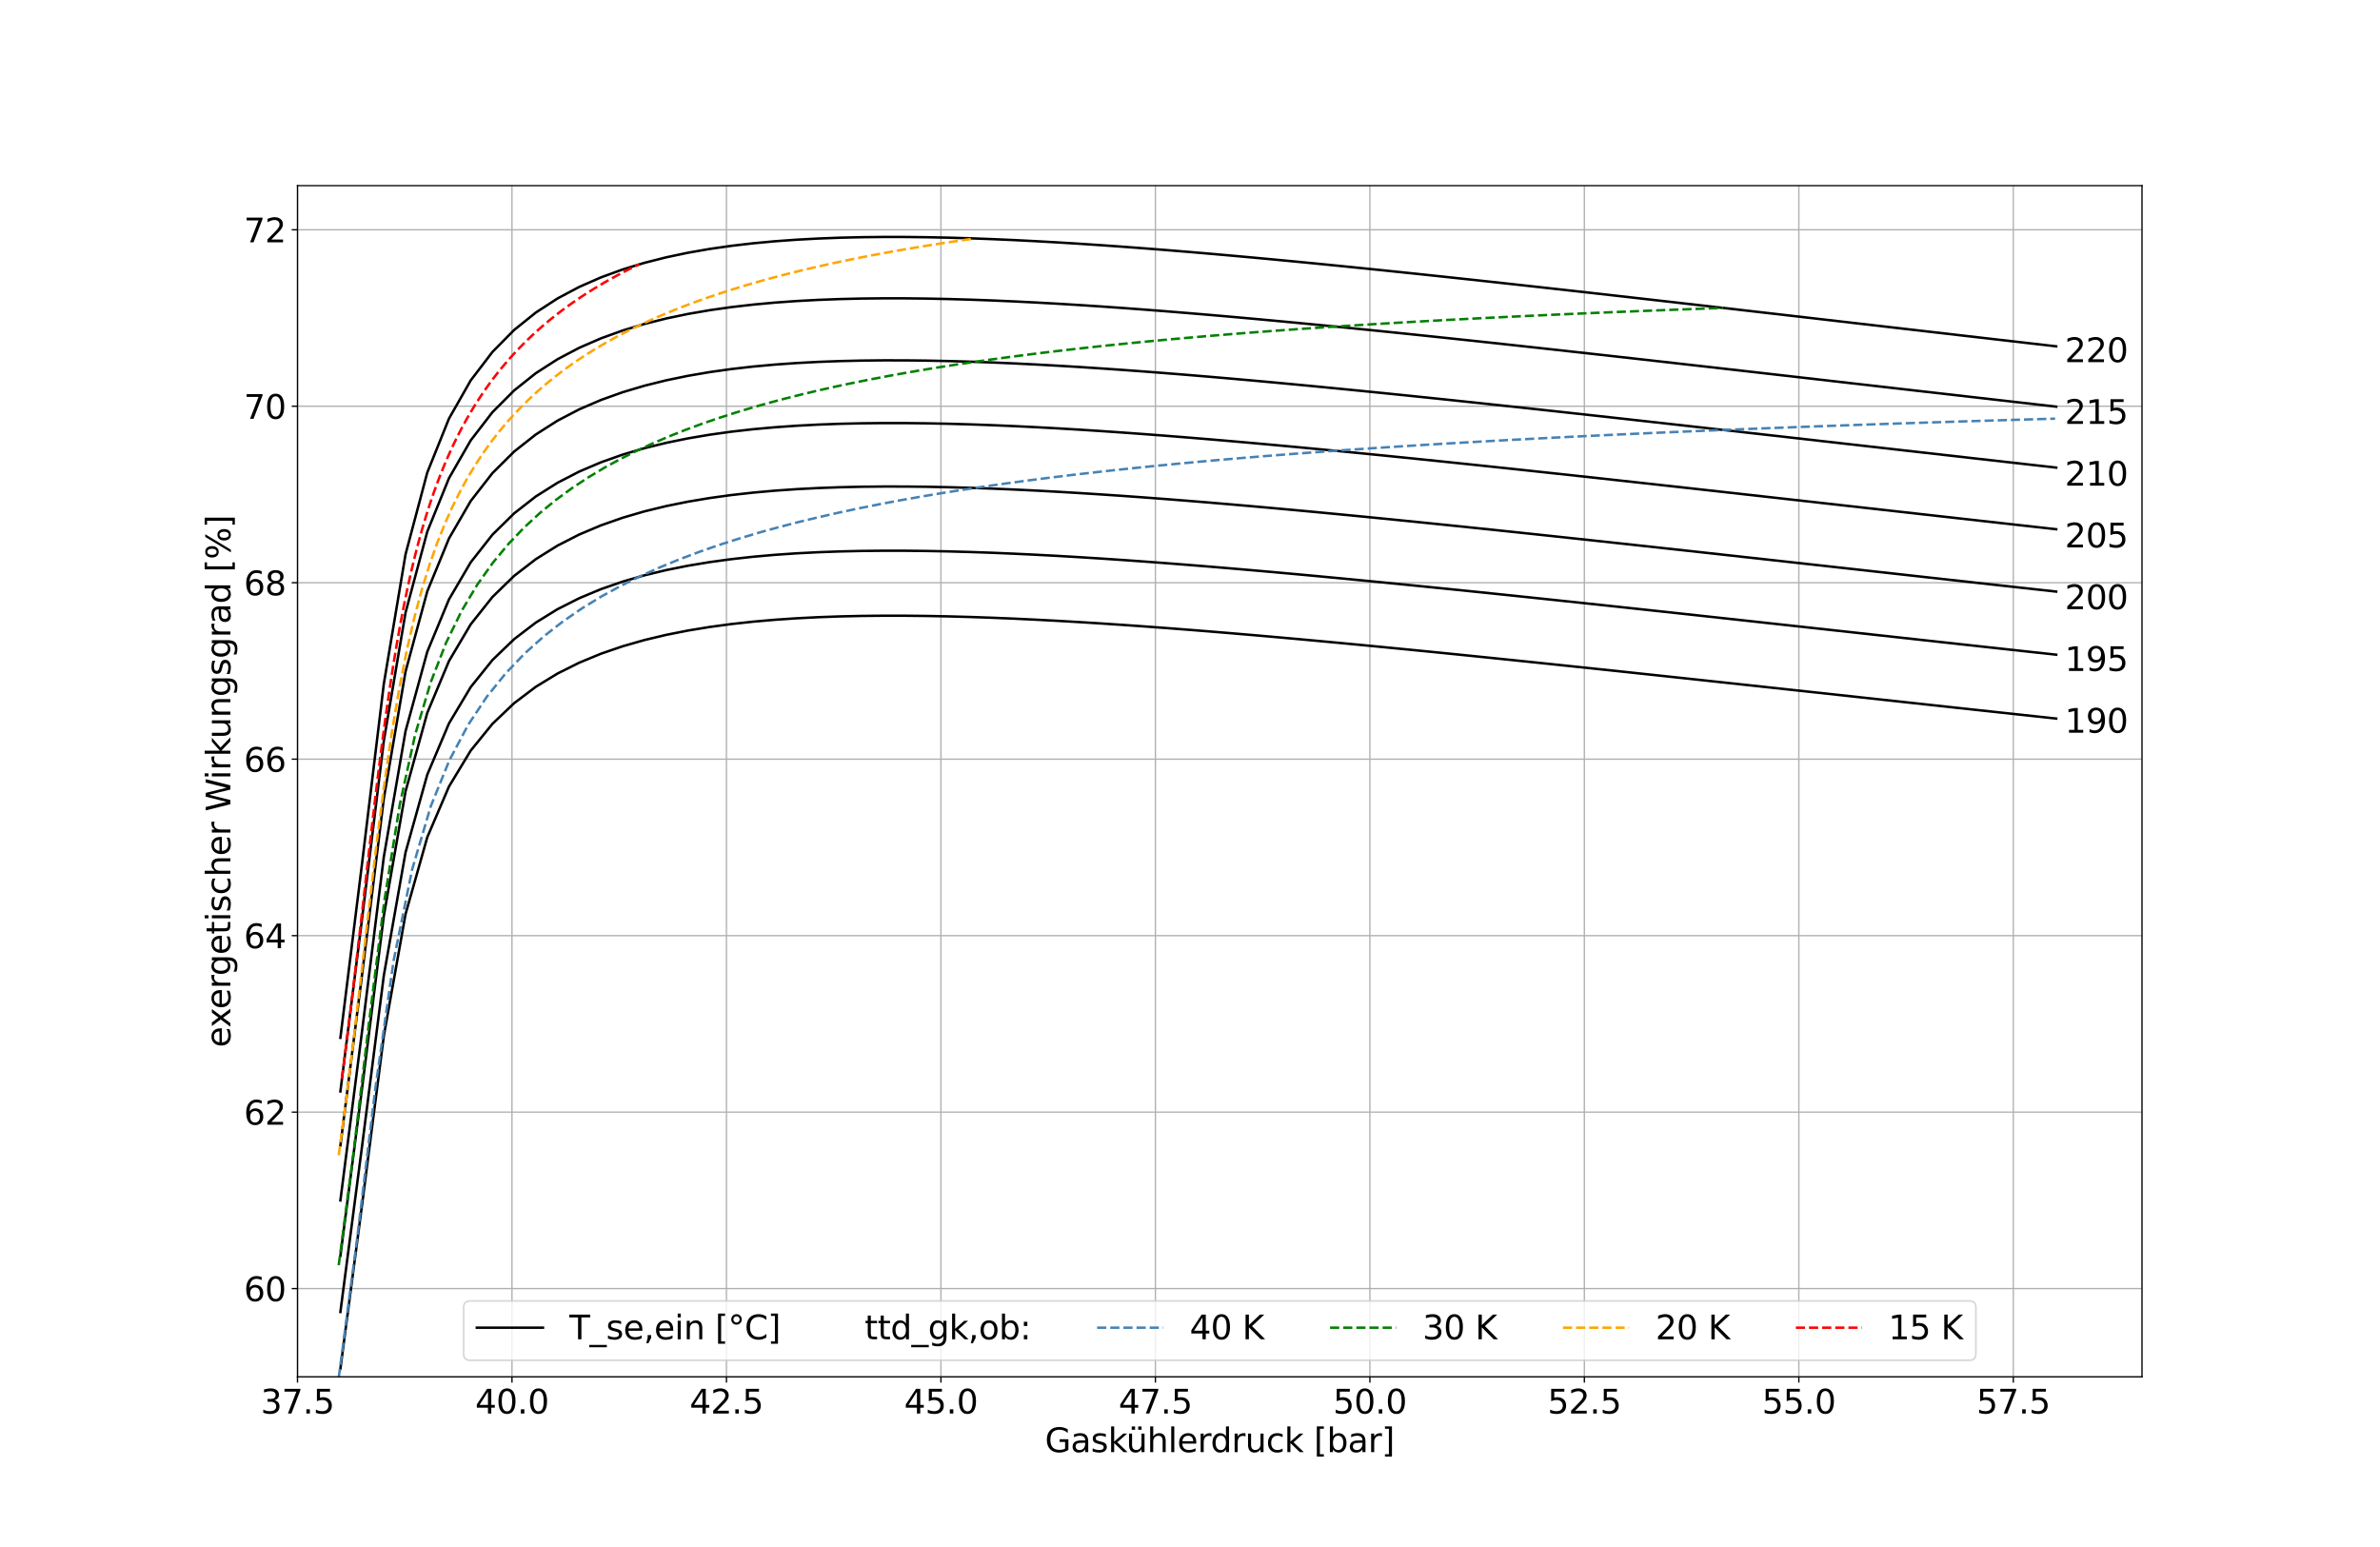 <?xml version="1.0" encoding="utf-8" standalone="no"?>
<!DOCTYPE svg PUBLIC "-//W3C//DTD SVG 1.1//EN"
  "http://www.w3.org/Graphics/SVG/1.1/DTD/svg11.dtd">
<svg xmlns:xlink="http://www.w3.org/1999/xlink" width="1440pt" height="936pt" viewBox="0 0 1440 936" xmlns="http://www.w3.org/2000/svg" version="1.1">
 <defs>
  <style type="text/css">*{stroke-linejoin: round; stroke-linecap: butt}</style>
 </defs>
 <g id="figure_1">
  <g id="patch_1">
   <path d="M 0 936 
L 1440 936 
L 1440 0 
L 0 0 
z
" style="fill: #ffffff"/>
  </g>
  <g id="axes_1">
   <g id="patch_2">
    <path d="M 180 833.04 
L 1296 833.04 
L 1296 112.32 
L 180 112.32 
z
" style="fill: #ffffff"/>
   </g>
   <g id="matplotlib.axis_1">
    <g id="xtick_1">
     <g id="line2d_1">
      <path d="M 180 833.04 
L 180 112.32 
" clip-path="url(#pb42cae7114)" style="fill: none; stroke: #b0b0b0; stroke-width: 0.8; stroke-linecap: square"/>
     </g>
     <g id="line2d_2">
      <defs>
       <path id="m4ea008862a" d="M 0 0 
L 0 3.5 
" style="stroke: #000000; stroke-width: 0.8"/>
      </defs>
      <g>
       <use xlink:href="#m4ea008862a" x="180" y="833.04" style="stroke: #000000; stroke-width: 0.8"/>
      </g>
     </g>
     <g id="text_1">
      <!-- 37.5 -->
      <g transform="translate(157.734 855.237) scale(0.2 -0.2)">
       <defs>
        <path id="DejaVuSans-33" d="M 2597 2516 
Q 3050 2419 3304 2112 
Q 3559 1806 3559 1356 
Q 3559 666 3084 287 
Q 2609 -91 1734 -91 
Q 1441 -91 1130 -33 
Q 819 25 488 141 
L 488 750 
Q 750 597 1062 519 
Q 1375 441 1716 441 
Q 2309 441 2620 675 
Q 2931 909 2931 1356 
Q 2931 1769 2642 2001 
Q 2353 2234 1838 2234 
L 1294 2234 
L 1294 2753 
L 1863 2753 
Q 2328 2753 2575 2939 
Q 2822 3125 2822 3475 
Q 2822 3834 2567 4026 
Q 2313 4219 1838 4219 
Q 1578 4219 1281 4162 
Q 984 4106 628 3988 
L 628 4550 
Q 988 4650 1302 4700 
Q 1616 4750 1894 4750 
Q 2613 4750 3031 4423 
Q 3450 4097 3450 3541 
Q 3450 3153 3228 2886 
Q 3006 2619 2597 2516 
z
" transform="scale(0.016)"/>
        <path id="DejaVuSans-37" d="M 525 4666 
L 3525 4666 
L 3525 4397 
L 1831 0 
L 1172 0 
L 2766 4134 
L 525 4134 
L 525 4666 
z
" transform="scale(0.016)"/>
        <path id="DejaVuSans-2e" d="M 684 794 
L 1344 794 
L 1344 0 
L 684 0 
L 684 794 
z
" transform="scale(0.016)"/>
        <path id="DejaVuSans-35" d="M 691 4666 
L 3169 4666 
L 3169 4134 
L 1269 4134 
L 1269 2991 
Q 1406 3038 1543 3061 
Q 1681 3084 1819 3084 
Q 2600 3084 3056 2656 
Q 3513 2228 3513 1497 
Q 3513 744 3044 326 
Q 2575 -91 1722 -91 
Q 1428 -91 1123 -41 
Q 819 9 494 109 
L 494 744 
Q 775 591 1075 516 
Q 1375 441 1709 441 
Q 2250 441 2565 725 
Q 2881 1009 2881 1497 
Q 2881 1984 2565 2268 
Q 2250 2553 1709 2553 
Q 1456 2553 1204 2497 
Q 953 2441 691 2322 
L 691 4666 
z
" transform="scale(0.016)"/>
       </defs>
       <use xlink:href="#DejaVuSans-33"/>
       <use xlink:href="#DejaVuSans-37" x="63.623"/>
       <use xlink:href="#DejaVuSans-2e" x="127.246"/>
       <use xlink:href="#DejaVuSans-35" x="159.033"/>
      </g>
     </g>
    </g>
    <g id="xtick_2">
     <g id="line2d_3">
      <path d="M 309.767 833.04 
L 309.767 112.32 
" clip-path="url(#pb42cae7114)" style="fill: none; stroke: #b0b0b0; stroke-width: 0.8; stroke-linecap: square"/>
     </g>
     <g id="line2d_4">
      <g>
       <use xlink:href="#m4ea008862a" x="309.767" y="833.04" style="stroke: #000000; stroke-width: 0.8"/>
      </g>
     </g>
     <g id="text_2">
      <!-- 40.0 -->
      <g transform="translate(287.502 855.237) scale(0.2 -0.2)">
       <defs>
        <path id="DejaVuSans-34" d="M 2419 4116 
L 825 1625 
L 2419 1625 
L 2419 4116 
z
M 2253 4666 
L 3047 4666 
L 3047 1625 
L 3713 1625 
L 3713 1100 
L 3047 1100 
L 3047 0 
L 2419 0 
L 2419 1100 
L 313 1100 
L 313 1709 
L 2253 4666 
z
" transform="scale(0.016)"/>
        <path id="DejaVuSans-30" d="M 2034 4250 
Q 1547 4250 1301 3770 
Q 1056 3291 1056 2328 
Q 1056 1369 1301 889 
Q 1547 409 2034 409 
Q 2525 409 2770 889 
Q 3016 1369 3016 2328 
Q 3016 3291 2770 3770 
Q 2525 4250 2034 4250 
z
M 2034 4750 
Q 2819 4750 3233 4129 
Q 3647 3509 3647 2328 
Q 3647 1150 3233 529 
Q 2819 -91 2034 -91 
Q 1250 -91 836 529 
Q 422 1150 422 2328 
Q 422 3509 836 4129 
Q 1250 4750 2034 4750 
z
" transform="scale(0.016)"/>
       </defs>
       <use xlink:href="#DejaVuSans-34"/>
       <use xlink:href="#DejaVuSans-30" x="63.623"/>
       <use xlink:href="#DejaVuSans-2e" x="127.246"/>
       <use xlink:href="#DejaVuSans-30" x="159.033"/>
      </g>
     </g>
    </g>
    <g id="xtick_3">
     <g id="line2d_5">
      <path d="M 439.535 833.04 
L 439.535 112.32 
" clip-path="url(#pb42cae7114)" style="fill: none; stroke: #b0b0b0; stroke-width: 0.8; stroke-linecap: square"/>
     </g>
     <g id="line2d_6">
      <g>
       <use xlink:href="#m4ea008862a" x="439.535" y="833.04" style="stroke: #000000; stroke-width: 0.8"/>
      </g>
     </g>
     <g id="text_3">
      <!-- 42.5 -->
      <g transform="translate(417.269 855.237) scale(0.2 -0.2)">
       <defs>
        <path id="DejaVuSans-32" d="M 1228 531 
L 3431 531 
L 3431 0 
L 469 0 
L 469 531 
Q 828 903 1448 1529 
Q 2069 2156 2228 2338 
Q 2531 2678 2651 2914 
Q 2772 3150 2772 3378 
Q 2772 3750 2511 3984 
Q 2250 4219 1831 4219 
Q 1534 4219 1204 4116 
Q 875 4013 500 3803 
L 500 4441 
Q 881 4594 1212 4672 
Q 1544 4750 1819 4750 
Q 2544 4750 2975 4387 
Q 3406 4025 3406 3419 
Q 3406 3131 3298 2873 
Q 3191 2616 2906 2266 
Q 2828 2175 2409 1742 
Q 1991 1309 1228 531 
z
" transform="scale(0.016)"/>
       </defs>
       <use xlink:href="#DejaVuSans-34"/>
       <use xlink:href="#DejaVuSans-32" x="63.623"/>
       <use xlink:href="#DejaVuSans-2e" x="127.246"/>
       <use xlink:href="#DejaVuSans-35" x="159.033"/>
      </g>
     </g>
    </g>
    <g id="xtick_4">
     <g id="line2d_7">
      <path d="M 569.302 833.04 
L 569.302 112.32 
" clip-path="url(#pb42cae7114)" style="fill: none; stroke: #b0b0b0; stroke-width: 0.8; stroke-linecap: square"/>
     </g>
     <g id="line2d_8">
      <g>
       <use xlink:href="#m4ea008862a" x="569.302" y="833.04" style="stroke: #000000; stroke-width: 0.8"/>
      </g>
     </g>
     <g id="text_4">
      <!-- 45.0 -->
      <g transform="translate(547.037 855.237) scale(0.2 -0.2)">
       <use xlink:href="#DejaVuSans-34"/>
       <use xlink:href="#DejaVuSans-35" x="63.623"/>
       <use xlink:href="#DejaVuSans-2e" x="127.246"/>
       <use xlink:href="#DejaVuSans-30" x="159.033"/>
      </g>
     </g>
    </g>
    <g id="xtick_5">
     <g id="line2d_9">
      <path d="M 699.07 833.04 
L 699.07 112.32 
" clip-path="url(#pb42cae7114)" style="fill: none; stroke: #b0b0b0; stroke-width: 0.8; stroke-linecap: square"/>
     </g>
     <g id="line2d_10">
      <g>
       <use xlink:href="#m4ea008862a" x="699.07" y="833.04" style="stroke: #000000; stroke-width: 0.8"/>
      </g>
     </g>
     <g id="text_5">
      <!-- 47.5 -->
      <g transform="translate(676.804 855.237) scale(0.2 -0.2)">
       <use xlink:href="#DejaVuSans-34"/>
       <use xlink:href="#DejaVuSans-37" x="63.623"/>
       <use xlink:href="#DejaVuSans-2e" x="127.246"/>
       <use xlink:href="#DejaVuSans-35" x="159.033"/>
      </g>
     </g>
    </g>
    <g id="xtick_6">
     <g id="line2d_11">
      <path d="M 828.837 833.04 
L 828.837 112.32 
" clip-path="url(#pb42cae7114)" style="fill: none; stroke: #b0b0b0; stroke-width: 0.8; stroke-linecap: square"/>
     </g>
     <g id="line2d_12">
      <g>
       <use xlink:href="#m4ea008862a" x="828.837" y="833.04" style="stroke: #000000; stroke-width: 0.8"/>
      </g>
     </g>
     <g id="text_6">
      <!-- 50.0 -->
      <g transform="translate(806.572 855.237) scale(0.2 -0.2)">
       <use xlink:href="#DejaVuSans-35"/>
       <use xlink:href="#DejaVuSans-30" x="63.623"/>
       <use xlink:href="#DejaVuSans-2e" x="127.246"/>
       <use xlink:href="#DejaVuSans-30" x="159.033"/>
      </g>
     </g>
    </g>
    <g id="xtick_7">
     <g id="line2d_13">
      <path d="M 958.605 833.04 
L 958.605 112.32 
" clip-path="url(#pb42cae7114)" style="fill: none; stroke: #b0b0b0; stroke-width: 0.8; stroke-linecap: square"/>
     </g>
     <g id="line2d_14">
      <g>
       <use xlink:href="#m4ea008862a" x="958.605" y="833.04" style="stroke: #000000; stroke-width: 0.8"/>
      </g>
     </g>
     <g id="text_7">
      <!-- 52.5 -->
      <g transform="translate(936.339 855.237) scale(0.2 -0.2)">
       <use xlink:href="#DejaVuSans-35"/>
       <use xlink:href="#DejaVuSans-32" x="63.623"/>
       <use xlink:href="#DejaVuSans-2e" x="127.246"/>
       <use xlink:href="#DejaVuSans-35" x="159.033"/>
      </g>
     </g>
    </g>
    <g id="xtick_8">
     <g id="line2d_15">
      <path d="M 1088.372 833.04 
L 1088.372 112.32 
" clip-path="url(#pb42cae7114)" style="fill: none; stroke: #b0b0b0; stroke-width: 0.8; stroke-linecap: square"/>
     </g>
     <g id="line2d_16">
      <g>
       <use xlink:href="#m4ea008862a" x="1088.372" y="833.04" style="stroke: #000000; stroke-width: 0.8"/>
      </g>
     </g>
     <g id="text_8">
      <!-- 55.0 -->
      <g transform="translate(1066.106 855.237) scale(0.2 -0.2)">
       <use xlink:href="#DejaVuSans-35"/>
       <use xlink:href="#DejaVuSans-35" x="63.623"/>
       <use xlink:href="#DejaVuSans-2e" x="127.246"/>
       <use xlink:href="#DejaVuSans-30" x="159.033"/>
      </g>
     </g>
    </g>
    <g id="xtick_9">
     <g id="line2d_17">
      <path d="M 1218.14 833.04 
L 1218.14 112.32 
" clip-path="url(#pb42cae7114)" style="fill: none; stroke: #b0b0b0; stroke-width: 0.8; stroke-linecap: square"/>
     </g>
     <g id="line2d_18">
      <g>
       <use xlink:href="#m4ea008862a" x="1218.14" y="833.04" style="stroke: #000000; stroke-width: 0.8"/>
      </g>
     </g>
     <g id="text_9">
      <!-- 57.5 -->
      <g transform="translate(1195.874 855.237) scale(0.2 -0.2)">
       <use xlink:href="#DejaVuSans-35"/>
       <use xlink:href="#DejaVuSans-37" x="63.623"/>
       <use xlink:href="#DejaVuSans-2e" x="127.246"/>
       <use xlink:href="#DejaVuSans-35" x="159.033"/>
      </g>
     </g>
    </g>
    <g id="text_10">
     <!-- Gaskühlerdruck [bar] -->
     <g transform="translate(632.239 878.593) scale(0.2 -0.2)">
      <defs>
       <path id="DejaVuSans-47" d="M 3809 666 
L 3809 1919 
L 2778 1919 
L 2778 2438 
L 4434 2438 
L 4434 434 
Q 4069 175 3628 42 
Q 3188 -91 2688 -91 
Q 1594 -91 976 548 
Q 359 1188 359 2328 
Q 359 3472 976 4111 
Q 1594 4750 2688 4750 
Q 3144 4750 3555 4637 
Q 3966 4525 4313 4306 
L 4313 3634 
Q 3963 3931 3569 4081 
Q 3175 4231 2741 4231 
Q 1884 4231 1454 3753 
Q 1025 3275 1025 2328 
Q 1025 1384 1454 906 
Q 1884 428 2741 428 
Q 3075 428 3337 486 
Q 3600 544 3809 666 
z
" transform="scale(0.016)"/>
       <path id="DejaVuSans-61" d="M 2194 1759 
Q 1497 1759 1228 1600 
Q 959 1441 959 1056 
Q 959 750 1161 570 
Q 1363 391 1709 391 
Q 2188 391 2477 730 
Q 2766 1069 2766 1631 
L 2766 1759 
L 2194 1759 
z
M 3341 1997 
L 3341 0 
L 2766 0 
L 2766 531 
Q 2569 213 2275 61 
Q 1981 -91 1556 -91 
Q 1019 -91 701 211 
Q 384 513 384 1019 
Q 384 1609 779 1909 
Q 1175 2209 1959 2209 
L 2766 2209 
L 2766 2266 
Q 2766 2663 2505 2880 
Q 2244 3097 1772 3097 
Q 1472 3097 1187 3025 
Q 903 2953 641 2809 
L 641 3341 
Q 956 3463 1253 3523 
Q 1550 3584 1831 3584 
Q 2591 3584 2966 3190 
Q 3341 2797 3341 1997 
z
" transform="scale(0.016)"/>
       <path id="DejaVuSans-73" d="M 2834 3397 
L 2834 2853 
Q 2591 2978 2328 3040 
Q 2066 3103 1784 3103 
Q 1356 3103 1142 2972 
Q 928 2841 928 2578 
Q 928 2378 1081 2264 
Q 1234 2150 1697 2047 
L 1894 2003 
Q 2506 1872 2764 1633 
Q 3022 1394 3022 966 
Q 3022 478 2636 193 
Q 2250 -91 1575 -91 
Q 1294 -91 989 -36 
Q 684 19 347 128 
L 347 722 
Q 666 556 975 473 
Q 1284 391 1588 391 
Q 1994 391 2212 530 
Q 2431 669 2431 922 
Q 2431 1156 2273 1281 
Q 2116 1406 1581 1522 
L 1381 1569 
Q 847 1681 609 1914 
Q 372 2147 372 2553 
Q 372 3047 722 3315 
Q 1072 3584 1716 3584 
Q 2034 3584 2315 3537 
Q 2597 3491 2834 3397 
z
" transform="scale(0.016)"/>
       <path id="DejaVuSans-6b" d="M 581 4863 
L 1159 4863 
L 1159 1991 
L 2875 3500 
L 3609 3500 
L 1753 1863 
L 3688 0 
L 2938 0 
L 1159 1709 
L 1159 0 
L 581 0 
L 581 4863 
z
" transform="scale(0.016)"/>
       <path id="DejaVuSans-fc" d="M 544 1381 
L 544 3500 
L 1119 3500 
L 1119 1403 
Q 1119 906 1312 657 
Q 1506 409 1894 409 
Q 2359 409 2629 706 
Q 2900 1003 2900 1516 
L 2900 3500 
L 3475 3500 
L 3475 0 
L 2900 0 
L 2900 538 
Q 2691 219 2414 64 
Q 2138 -91 1772 -91 
Q 1169 -91 856 284 
Q 544 659 544 1381 
z
M 1991 3584 
L 1991 3584 
z
M 2278 4850 
L 2912 4850 
L 2912 4219 
L 2278 4219 
L 2278 4850 
z
M 1056 4850 
L 1690 4850 
L 1690 4219 
L 1056 4219 
L 1056 4850 
z
" transform="scale(0.016)"/>
       <path id="DejaVuSans-68" d="M 3513 2113 
L 3513 0 
L 2938 0 
L 2938 2094 
Q 2938 2591 2744 2837 
Q 2550 3084 2163 3084 
Q 1697 3084 1428 2787 
Q 1159 2491 1159 1978 
L 1159 0 
L 581 0 
L 581 4863 
L 1159 4863 
L 1159 2956 
Q 1366 3272 1645 3428 
Q 1925 3584 2291 3584 
Q 2894 3584 3203 3211 
Q 3513 2838 3513 2113 
z
" transform="scale(0.016)"/>
       <path id="DejaVuSans-6c" d="M 603 4863 
L 1178 4863 
L 1178 0 
L 603 0 
L 603 4863 
z
" transform="scale(0.016)"/>
       <path id="DejaVuSans-65" d="M 3597 1894 
L 3597 1613 
L 953 1613 
Q 991 1019 1311 708 
Q 1631 397 2203 397 
Q 2534 397 2845 478 
Q 3156 559 3463 722 
L 3463 178 
Q 3153 47 2828 -22 
Q 2503 -91 2169 -91 
Q 1331 -91 842 396 
Q 353 884 353 1716 
Q 353 2575 817 3079 
Q 1281 3584 2069 3584 
Q 2775 3584 3186 3129 
Q 3597 2675 3597 1894 
z
M 3022 2063 
Q 3016 2534 2758 2815 
Q 2500 3097 2075 3097 
Q 1594 3097 1305 2825 
Q 1016 2553 972 2059 
L 3022 2063 
z
" transform="scale(0.016)"/>
       <path id="DejaVuSans-72" d="M 2631 2963 
Q 2534 3019 2420 3045 
Q 2306 3072 2169 3072 
Q 1681 3072 1420 2755 
Q 1159 2438 1159 1844 
L 1159 0 
L 581 0 
L 581 3500 
L 1159 3500 
L 1159 2956 
Q 1341 3275 1631 3429 
Q 1922 3584 2338 3584 
Q 2397 3584 2469 3576 
Q 2541 3569 2628 3553 
L 2631 2963 
z
" transform="scale(0.016)"/>
       <path id="DejaVuSans-64" d="M 2906 2969 
L 2906 4863 
L 3481 4863 
L 3481 0 
L 2906 0 
L 2906 525 
Q 2725 213 2448 61 
Q 2172 -91 1784 -91 
Q 1150 -91 751 415 
Q 353 922 353 1747 
Q 353 2572 751 3078 
Q 1150 3584 1784 3584 
Q 2172 3584 2448 3432 
Q 2725 3281 2906 2969 
z
M 947 1747 
Q 947 1113 1208 752 
Q 1469 391 1925 391 
Q 2381 391 2643 752 
Q 2906 1113 2906 1747 
Q 2906 2381 2643 2742 
Q 2381 3103 1925 3103 
Q 1469 3103 1208 2742 
Q 947 2381 947 1747 
z
" transform="scale(0.016)"/>
       <path id="DejaVuSans-75" d="M 544 1381 
L 544 3500 
L 1119 3500 
L 1119 1403 
Q 1119 906 1312 657 
Q 1506 409 1894 409 
Q 2359 409 2629 706 
Q 2900 1003 2900 1516 
L 2900 3500 
L 3475 3500 
L 3475 0 
L 2900 0 
L 2900 538 
Q 2691 219 2414 64 
Q 2138 -91 1772 -91 
Q 1169 -91 856 284 
Q 544 659 544 1381 
z
M 1991 3584 
L 1991 3584 
z
" transform="scale(0.016)"/>
       <path id="DejaVuSans-63" d="M 3122 3366 
L 3122 2828 
Q 2878 2963 2633 3030 
Q 2388 3097 2138 3097 
Q 1578 3097 1268 2742 
Q 959 2388 959 1747 
Q 959 1106 1268 751 
Q 1578 397 2138 397 
Q 2388 397 2633 464 
Q 2878 531 3122 666 
L 3122 134 
Q 2881 22 2623 -34 
Q 2366 -91 2075 -91 
Q 1284 -91 818 406 
Q 353 903 353 1747 
Q 353 2603 823 3093 
Q 1294 3584 2113 3584 
Q 2378 3584 2631 3529 
Q 2884 3475 3122 3366 
z
" transform="scale(0.016)"/>
       <path id="DejaVuSans-20" transform="scale(0.016)"/>
       <path id="DejaVuSans-5b" d="M 550 4863 
L 1875 4863 
L 1875 4416 
L 1125 4416 
L 1125 -397 
L 1875 -397 
L 1875 -844 
L 550 -844 
L 550 4863 
z
" transform="scale(0.016)"/>
       <path id="DejaVuSans-62" d="M 3116 1747 
Q 3116 2381 2855 2742 
Q 2594 3103 2138 3103 
Q 1681 3103 1420 2742 
Q 1159 2381 1159 1747 
Q 1159 1113 1420 752 
Q 1681 391 2138 391 
Q 2594 391 2855 752 
Q 3116 1113 3116 1747 
z
M 1159 2969 
Q 1341 3281 1617 3432 
Q 1894 3584 2278 3584 
Q 2916 3584 3314 3078 
Q 3713 2572 3713 1747 
Q 3713 922 3314 415 
Q 2916 -91 2278 -91 
Q 1894 -91 1617 61 
Q 1341 213 1159 525 
L 1159 0 
L 581 0 
L 581 4863 
L 1159 4863 
L 1159 2969 
z
" transform="scale(0.016)"/>
       <path id="DejaVuSans-5d" d="M 1947 4863 
L 1947 -844 
L 622 -844 
L 622 -397 
L 1369 -397 
L 1369 4416 
L 622 4416 
L 622 4863 
L 1947 4863 
z
" transform="scale(0.016)"/>
      </defs>
      <use xlink:href="#DejaVuSans-47"/>
      <use xlink:href="#DejaVuSans-61" x="77.49"/>
      <use xlink:href="#DejaVuSans-73" x="138.77"/>
      <use xlink:href="#DejaVuSans-6b" x="190.869"/>
      <use xlink:href="#DejaVuSans-fc" x="245.654"/>
      <use xlink:href="#DejaVuSans-68" x="309.033"/>
      <use xlink:href="#DejaVuSans-6c" x="372.412"/>
      <use xlink:href="#DejaVuSans-65" x="400.195"/>
      <use xlink:href="#DejaVuSans-72" x="461.719"/>
      <use xlink:href="#DejaVuSans-64" x="501.082"/>
      <use xlink:href="#DejaVuSans-72" x="564.559"/>
      <use xlink:href="#DejaVuSans-75" x="605.672"/>
      <use xlink:href="#DejaVuSans-63" x="669.051"/>
      <use xlink:href="#DejaVuSans-6b" x="724.031"/>
      <use xlink:href="#DejaVuSans-20" x="781.941"/>
      <use xlink:href="#DejaVuSans-5b" x="813.729"/>
      <use xlink:href="#DejaVuSans-62" x="852.742"/>
      <use xlink:href="#DejaVuSans-61" x="916.219"/>
      <use xlink:href="#DejaVuSans-72" x="977.498"/>
      <use xlink:href="#DejaVuSans-5d" x="1018.611"/>
     </g>
    </g>
   </g>
   <g id="matplotlib.axis_2">
    <g id="ytick_1">
     <g id="line2d_19">
      <path d="M 180 779.653 
L 1296 779.653 
" clip-path="url(#pb42cae7114)" style="fill: none; stroke: #b0b0b0; stroke-width: 0.8; stroke-linecap: square"/>
     </g>
     <g id="line2d_20">
      <defs>
       <path id="m3674756e37" d="M 0 0 
L -3.5 0 
" style="stroke: #000000; stroke-width: 0.8"/>
      </defs>
      <g>
       <use xlink:href="#m3674756e37" x="180" y="779.653" style="stroke: #000000; stroke-width: 0.8"/>
      </g>
     </g>
     <g id="text_11">
      <!-- 60 -->
      <g transform="translate(147.55 787.252) scale(0.2 -0.2)">
       <defs>
        <path id="DejaVuSans-36" d="M 2113 2584 
Q 1688 2584 1439 2293 
Q 1191 2003 1191 1497 
Q 1191 994 1439 701 
Q 1688 409 2113 409 
Q 2538 409 2786 701 
Q 3034 994 3034 1497 
Q 3034 2003 2786 2293 
Q 2538 2584 2113 2584 
z
M 3366 4563 
L 3366 3988 
Q 3128 4100 2886 4159 
Q 2644 4219 2406 4219 
Q 1781 4219 1451 3797 
Q 1122 3375 1075 2522 
Q 1259 2794 1537 2939 
Q 1816 3084 2150 3084 
Q 2853 3084 3261 2657 
Q 3669 2231 3669 1497 
Q 3669 778 3244 343 
Q 2819 -91 2113 -91 
Q 1303 -91 875 529 
Q 447 1150 447 2328 
Q 447 3434 972 4092 
Q 1497 4750 2381 4750 
Q 2619 4750 2861 4703 
Q 3103 4656 3366 4563 
z
" transform="scale(0.016)"/>
       </defs>
       <use xlink:href="#DejaVuSans-36"/>
       <use xlink:href="#DejaVuSans-30" x="63.623"/>
      </g>
     </g>
    </g>
    <g id="ytick_2">
     <g id="line2d_21">
      <path d="M 180 672.88 
L 1296 672.88 
" clip-path="url(#pb42cae7114)" style="fill: none; stroke: #b0b0b0; stroke-width: 0.8; stroke-linecap: square"/>
     </g>
     <g id="line2d_22">
      <g>
       <use xlink:href="#m3674756e37" x="180" y="672.88" style="stroke: #000000; stroke-width: 0.8"/>
      </g>
     </g>
     <g id="text_12">
      <!-- 62 -->
      <g transform="translate(147.55 680.478) scale(0.2 -0.2)">
       <use xlink:href="#DejaVuSans-36"/>
       <use xlink:href="#DejaVuSans-32" x="63.623"/>
      </g>
     </g>
    </g>
    <g id="ytick_3">
     <g id="line2d_23">
      <path d="M 180 566.107 
L 1296 566.107 
" clip-path="url(#pb42cae7114)" style="fill: none; stroke: #b0b0b0; stroke-width: 0.8; stroke-linecap: square"/>
     </g>
     <g id="line2d_24">
      <g>
       <use xlink:href="#m3674756e37" x="180" y="566.107" style="stroke: #000000; stroke-width: 0.8"/>
      </g>
     </g>
     <g id="text_13">
      <!-- 64 -->
      <g transform="translate(147.55 573.705) scale(0.2 -0.2)">
       <use xlink:href="#DejaVuSans-36"/>
       <use xlink:href="#DejaVuSans-34" x="63.623"/>
      </g>
     </g>
    </g>
    <g id="ytick_4">
     <g id="line2d_25">
      <path d="M 180 459.333 
L 1296 459.333 
" clip-path="url(#pb42cae7114)" style="fill: none; stroke: #b0b0b0; stroke-width: 0.8; stroke-linecap: square"/>
     </g>
     <g id="line2d_26">
      <g>
       <use xlink:href="#m3674756e37" x="180" y="459.333" style="stroke: #000000; stroke-width: 0.8"/>
      </g>
     </g>
     <g id="text_14">
      <!-- 66 -->
      <g transform="translate(147.55 466.932) scale(0.2 -0.2)">
       <use xlink:href="#DejaVuSans-36"/>
       <use xlink:href="#DejaVuSans-36" x="63.623"/>
      </g>
     </g>
    </g>
    <g id="ytick_5">
     <g id="line2d_27">
      <path d="M 180 352.56 
L 1296 352.56 
" clip-path="url(#pb42cae7114)" style="fill: none; stroke: #b0b0b0; stroke-width: 0.8; stroke-linecap: square"/>
     </g>
     <g id="line2d_28">
      <g>
       <use xlink:href="#m3674756e37" x="180" y="352.56" style="stroke: #000000; stroke-width: 0.8"/>
      </g>
     </g>
     <g id="text_15">
      <!-- 68 -->
      <g transform="translate(147.55 360.158) scale(0.2 -0.2)">
       <defs>
        <path id="DejaVuSans-38" d="M 2034 2216 
Q 1584 2216 1326 1975 
Q 1069 1734 1069 1313 
Q 1069 891 1326 650 
Q 1584 409 2034 409 
Q 2484 409 2743 651 
Q 3003 894 3003 1313 
Q 3003 1734 2745 1975 
Q 2488 2216 2034 2216 
z
M 1403 2484 
Q 997 2584 770 2862 
Q 544 3141 544 3541 
Q 544 4100 942 4425 
Q 1341 4750 2034 4750 
Q 2731 4750 3128 4425 
Q 3525 4100 3525 3541 
Q 3525 3141 3298 2862 
Q 3072 2584 2669 2484 
Q 3125 2378 3379 2068 
Q 3634 1759 3634 1313 
Q 3634 634 3220 271 
Q 2806 -91 2034 -91 
Q 1263 -91 848 271 
Q 434 634 434 1313 
Q 434 1759 690 2068 
Q 947 2378 1403 2484 
z
M 1172 3481 
Q 1172 3119 1398 2916 
Q 1625 2713 2034 2713 
Q 2441 2713 2670 2916 
Q 2900 3119 2900 3481 
Q 2900 3844 2670 4047 
Q 2441 4250 2034 4250 
Q 1625 4250 1398 4047 
Q 1172 3844 1172 3481 
z
" transform="scale(0.016)"/>
       </defs>
       <use xlink:href="#DejaVuSans-36"/>
       <use xlink:href="#DejaVuSans-38" x="63.623"/>
      </g>
     </g>
    </g>
    <g id="ytick_6">
     <g id="line2d_29">
      <path d="M 180 245.787 
L 1296 245.787 
" clip-path="url(#pb42cae7114)" style="fill: none; stroke: #b0b0b0; stroke-width: 0.8; stroke-linecap: square"/>
     </g>
     <g id="line2d_30">
      <g>
       <use xlink:href="#m3674756e37" x="180" y="245.787" style="stroke: #000000; stroke-width: 0.8"/>
      </g>
     </g>
     <g id="text_16">
      <!-- 70 -->
      <g transform="translate(147.55 253.385) scale(0.2 -0.2)">
       <use xlink:href="#DejaVuSans-37"/>
       <use xlink:href="#DejaVuSans-30" x="63.623"/>
      </g>
     </g>
    </g>
    <g id="ytick_7">
     <g id="line2d_31">
      <path d="M 180 139.013 
L 1296 139.013 
" clip-path="url(#pb42cae7114)" style="fill: none; stroke: #b0b0b0; stroke-width: 0.8; stroke-linecap: square"/>
     </g>
     <g id="line2d_32">
      <g>
       <use xlink:href="#m3674756e37" x="180" y="139.013" style="stroke: #000000; stroke-width: 0.8"/>
      </g>
     </g>
     <g id="text_17">
      <!-- 72 -->
      <g transform="translate(147.55 146.612) scale(0.2 -0.2)">
       <use xlink:href="#DejaVuSans-37"/>
       <use xlink:href="#DejaVuSans-32" x="63.623"/>
      </g>
     </g>
    </g>
    <g id="text_18">
     <!-- exergetischer Wirkungsgrad [%] -->
     <g transform="translate(139.391 633.722) rotate(-90) scale(0.2 -0.2)">
      <defs>
       <path id="DejaVuSans-78" d="M 3513 3500 
L 2247 1797 
L 3578 0 
L 2900 0 
L 1881 1375 
L 863 0 
L 184 0 
L 1544 1831 
L 300 3500 
L 978 3500 
L 1906 2253 
L 2834 3500 
L 3513 3500 
z
" transform="scale(0.016)"/>
       <path id="DejaVuSans-67" d="M 2906 1791 
Q 2906 2416 2648 2759 
Q 2391 3103 1925 3103 
Q 1463 3103 1205 2759 
Q 947 2416 947 1791 
Q 947 1169 1205 825 
Q 1463 481 1925 481 
Q 2391 481 2648 825 
Q 2906 1169 2906 1791 
z
M 3481 434 
Q 3481 -459 3084 -895 
Q 2688 -1331 1869 -1331 
Q 1566 -1331 1297 -1286 
Q 1028 -1241 775 -1147 
L 775 -588 
Q 1028 -725 1275 -790 
Q 1522 -856 1778 -856 
Q 2344 -856 2625 -561 
Q 2906 -266 2906 331 
L 2906 616 
Q 2728 306 2450 153 
Q 2172 0 1784 0 
Q 1141 0 747 490 
Q 353 981 353 1791 
Q 353 2603 747 3093 
Q 1141 3584 1784 3584 
Q 2172 3584 2450 3431 
Q 2728 3278 2906 2969 
L 2906 3500 
L 3481 3500 
L 3481 434 
z
" transform="scale(0.016)"/>
       <path id="DejaVuSans-74" d="M 1172 4494 
L 1172 3500 
L 2356 3500 
L 2356 3053 
L 1172 3053 
L 1172 1153 
Q 1172 725 1289 603 
Q 1406 481 1766 481 
L 2356 481 
L 2356 0 
L 1766 0 
Q 1100 0 847 248 
Q 594 497 594 1153 
L 594 3053 
L 172 3053 
L 172 3500 
L 594 3500 
L 594 4494 
L 1172 4494 
z
" transform="scale(0.016)"/>
       <path id="DejaVuSans-69" d="M 603 3500 
L 1178 3500 
L 1178 0 
L 603 0 
L 603 3500 
z
M 603 4863 
L 1178 4863 
L 1178 4134 
L 603 4134 
L 603 4863 
z
" transform="scale(0.016)"/>
       <path id="DejaVuSans-57" d="M 213 4666 
L 850 4666 
L 1831 722 
L 2809 4666 
L 3519 4666 
L 4500 722 
L 5478 4666 
L 6119 4666 
L 4947 0 
L 4153 0 
L 3169 4050 
L 2175 0 
L 1381 0 
L 213 4666 
z
" transform="scale(0.016)"/>
       <path id="DejaVuSans-6e" d="M 3513 2113 
L 3513 0 
L 2938 0 
L 2938 2094 
Q 2938 2591 2744 2837 
Q 2550 3084 2163 3084 
Q 1697 3084 1428 2787 
Q 1159 2491 1159 1978 
L 1159 0 
L 581 0 
L 581 3500 
L 1159 3500 
L 1159 2956 
Q 1366 3272 1645 3428 
Q 1925 3584 2291 3584 
Q 2894 3584 3203 3211 
Q 3513 2838 3513 2113 
z
" transform="scale(0.016)"/>
       <path id="DejaVuSans-25" d="M 4653 2053 
Q 4381 2053 4226 1822 
Q 4072 1591 4072 1178 
Q 4072 772 4226 539 
Q 4381 306 4653 306 
Q 4919 306 5073 539 
Q 5228 772 5228 1178 
Q 5228 1588 5073 1820 
Q 4919 2053 4653 2053 
z
M 4653 2450 
Q 5147 2450 5437 2106 
Q 5728 1763 5728 1178 
Q 5728 594 5436 251 
Q 5144 -91 4653 -91 
Q 4153 -91 3862 251 
Q 3572 594 3572 1178 
Q 3572 1766 3864 2108 
Q 4156 2450 4653 2450 
z
M 1428 4353 
Q 1159 4353 1004 4120 
Q 850 3888 850 3481 
Q 850 3069 1003 2837 
Q 1156 2606 1428 2606 
Q 1700 2606 1854 2837 
Q 2009 3069 2009 3481 
Q 2009 3884 1853 4118 
Q 1697 4353 1428 4353 
z
M 4250 4750 
L 4750 4750 
L 1831 -91 
L 1331 -91 
L 4250 4750 
z
M 1428 4750 
Q 1922 4750 2215 4408 
Q 2509 4066 2509 3481 
Q 2509 2891 2217 2550 
Q 1925 2209 1428 2209 
Q 931 2209 642 2551 
Q 353 2894 353 3481 
Q 353 4063 643 4406 
Q 934 4750 1428 4750 
z
" transform="scale(0.016)"/>
      </defs>
      <use xlink:href="#DejaVuSans-65"/>
      <use xlink:href="#DejaVuSans-78" x="59.773"/>
      <use xlink:href="#DejaVuSans-65" x="115.828"/>
      <use xlink:href="#DejaVuSans-72" x="177.352"/>
      <use xlink:href="#DejaVuSans-67" x="216.715"/>
      <use xlink:href="#DejaVuSans-65" x="280.191"/>
      <use xlink:href="#DejaVuSans-74" x="341.715"/>
      <use xlink:href="#DejaVuSans-69" x="380.924"/>
      <use xlink:href="#DejaVuSans-73" x="408.707"/>
      <use xlink:href="#DejaVuSans-63" x="460.807"/>
      <use xlink:href="#DejaVuSans-68" x="515.787"/>
      <use xlink:href="#DejaVuSans-65" x="579.166"/>
      <use xlink:href="#DejaVuSans-72" x="640.689"/>
      <use xlink:href="#DejaVuSans-20" x="681.803"/>
      <use xlink:href="#DejaVuSans-57" x="713.59"/>
      <use xlink:href="#DejaVuSans-69" x="810.217"/>
      <use xlink:href="#DejaVuSans-72" x="838"/>
      <use xlink:href="#DejaVuSans-6b" x="879.113"/>
      <use xlink:href="#DejaVuSans-75" x="933.898"/>
      <use xlink:href="#DejaVuSans-6e" x="997.277"/>
      <use xlink:href="#DejaVuSans-67" x="1060.656"/>
      <use xlink:href="#DejaVuSans-73" x="1124.133"/>
      <use xlink:href="#DejaVuSans-67" x="1176.232"/>
      <use xlink:href="#DejaVuSans-72" x="1239.709"/>
      <use xlink:href="#DejaVuSans-61" x="1280.822"/>
      <use xlink:href="#DejaVuSans-64" x="1342.102"/>
      <use xlink:href="#DejaVuSans-20" x="1405.578"/>
      <use xlink:href="#DejaVuSans-5b" x="1437.365"/>
      <use xlink:href="#DejaVuSans-25" x="1476.379"/>
      <use xlink:href="#DejaVuSans-5d" x="1571.398"/>
     </g>
    </g>
   </g>
   <g id="line2d_33">
    <path d="M 205.953 828.152 
L 219.094 728.689 
L 232.236 626.739 
L 245.377 553.065 
L 258.518 506.577 
L 271.659 475.866 
L 284.8 454.146 
L 297.941 437.962 
L 311.082 425.45 
L 324.223 415.524 
L 337.364 407.503 
L 350.505 400.936 
L 363.646 395.512 
L 376.787 391.005 
L 389.928 387.25 
L 403.069 384.119 
L 416.21 381.513 
L 429.351 379.355 
L 442.492 377.581 
L 455.633 376.14 
L 468.774 374.99 
L 481.915 374.096 
L 495.056 373.427 
L 508.197 372.957 
L 521.338 372.666 
L 534.479 372.534 
L 547.62 372.545 
L 560.761 372.685 
L 573.902 372.941 
L 587.043 373.302 
L 600.184 373.759 
L 613.325 374.302 
L 626.466 374.924 
L 639.607 375.618 
L 652.748 376.377 
L 665.889 377.197 
L 679.03 378.071 
L 692.171 378.995 
L 705.312 379.966 
L 718.453 380.979 
L 731.594 382.031 
L 744.735 383.118 
L 757.876 384.238 
L 771.017 385.388 
L 784.158 386.565 
L 797.299 387.768 
L 810.44 388.993 
L 823.581 390.24 
L 836.722 391.507 
L 849.863 392.791 
L 863.004 394.092 
L 876.145 395.407 
L 889.286 396.736 
L 902.427 398.078 
L 915.568 399.431 
L 928.709 400.793 
L 941.85 402.166 
L 954.991 403.546 
L 968.132 404.934 
L 981.273 406.328 
L 994.414 407.729 
L 1007.555 409.135 
L 1020.696 410.545 
L 1033.837 411.959 
L 1046.978 413.377 
L 1060.119 414.797 
L 1073.26 416.22 
L 1086.401 417.645 
L 1099.542 419.072 
L 1112.683 420.499 
L 1125.824 421.928 
L 1138.965 423.356 
L 1152.106 424.785 
L 1165.247 426.213 
L 1178.388 427.641 
L 1191.529 429.068 
L 1204.67 430.494 
L 1217.811 431.919 
L 1230.952 433.342 
L 1244.093 434.763 
" clip-path="url(#pb42cae7114)" style="fill: none; stroke: #000000; stroke-width: 1.5; stroke-linecap: square"/>
   </g>
   <g id="line2d_34">
    <path d="M 205.953 793.793 
L 219.094 693.247 
L 232.236 590.187 
L 245.377 515.71 
L 258.518 468.716 
L 271.659 437.67 
L 284.8 415.714 
L 297.941 399.353 
L 311.082 386.705 
L 324.223 376.671 
L 337.364 368.563 
L 350.505 361.925 
L 363.646 356.441 
L 376.787 351.885 
L 389.928 348.089 
L 403.069 344.924 
L 416.21 342.29 
L 429.351 340.108 
L 442.492 338.315 
L 455.633 336.858 
L 468.774 335.696 
L 481.915 334.792 
L 495.056 334.115 
L 508.197 333.641 
L 521.338 333.346 
L 534.479 333.213 
L 547.62 333.224 
L 560.761 333.366 
L 573.902 333.624 
L 587.043 333.99 
L 600.184 334.451 
L 613.325 335 
L 626.466 335.629 
L 639.607 336.33 
L 652.748 337.098 
L 665.889 337.926 
L 679.03 338.81 
L 692.171 339.745 
L 705.312 340.726 
L 718.453 341.75 
L 731.594 342.813 
L 744.735 343.912 
L 757.876 345.044 
L 771.017 346.206 
L 784.158 347.397 
L 797.299 348.612 
L 810.44 349.851 
L 823.581 351.112 
L 836.722 352.392 
L 849.863 353.691 
L 863.004 355.005 
L 876.145 356.335 
L 889.286 357.679 
L 902.427 359.035 
L 915.568 360.402 
L 928.709 361.78 
L 941.85 363.167 
L 954.991 364.563 
L 968.132 365.966 
L 981.273 367.375 
L 994.414 368.791 
L 1007.555 370.212 
L 1020.696 371.638 
L 1033.837 373.067 
L 1046.978 374.501 
L 1060.119 375.937 
L 1073.26 377.375 
L 1086.401 378.816 
L 1099.542 380.258 
L 1112.683 381.701 
L 1125.824 383.144 
L 1138.965 384.589 
L 1152.106 386.033 
L 1165.247 387.477 
L 1178.388 388.92 
L 1191.529 390.363 
L 1204.67 391.804 
L 1217.811 393.244 
L 1230.952 394.683 
L 1244.093 396.119 
" clip-path="url(#pb42cae7114)" style="fill: none; stroke: #000000; stroke-width: 1.5; stroke-linecap: square"/>
   </g>
   <g id="line2d_35">
    <path d="M 205.953 759.85 
L 219.094 658.234 
L 232.236 554.076 
L 245.377 478.807 
L 258.518 431.313 
L 271.659 399.937 
L 284.8 377.746 
L 297.941 361.212 
L 311.082 348.429 
L 324.223 338.288 
L 337.364 330.093 
L 350.505 323.385 
L 363.646 317.843 
L 376.787 313.239 
L 389.928 309.402 
L 403.069 306.203 
L 416.21 303.541 
L 429.351 301.336 
L 442.492 299.524 
L 455.633 298.052 
L 468.774 296.877 
L 481.915 295.963 
L 495.056 295.279 
L 508.197 294.8 
L 521.338 294.502 
L 534.479 294.368 
L 547.62 294.379 
L 560.761 294.522 
L 573.902 294.783 
L 587.043 295.152 
L 600.184 295.619 
L 613.325 296.174 
L 626.466 296.809 
L 639.607 297.518 
L 652.748 298.294 
L 665.889 299.131 
L 679.03 300.024 
L 692.171 300.969 
L 705.312 301.96 
L 718.453 302.995 
L 731.594 304.07 
L 744.735 305.18 
L 757.876 306.325 
L 771.017 307.499 
L 784.158 308.702 
L 797.299 309.931 
L 810.44 311.183 
L 823.581 312.457 
L 836.722 313.751 
L 849.863 315.063 
L 863.004 316.392 
L 876.145 317.736 
L 889.286 319.094 
L 902.427 320.464 
L 915.568 321.846 
L 928.709 323.239 
L 941.85 324.641 
L 954.991 326.051 
L 968.132 327.469 
L 981.273 328.894 
L 994.414 330.324 
L 1007.555 331.761 
L 1020.696 333.201 
L 1033.837 334.646 
L 1046.978 336.095 
L 1060.119 337.546 
L 1073.26 339 
L 1086.401 340.456 
L 1099.542 341.913 
L 1112.683 343.371 
L 1125.824 344.831 
L 1138.965 346.29 
L 1152.106 347.75 
L 1165.247 349.209 
L 1178.388 350.668 
L 1191.529 352.126 
L 1204.67 353.582 
L 1217.811 355.038 
L 1230.952 356.492 
L 1244.093 357.944 
" clip-path="url(#pb42cae7114)" style="fill: none; stroke: #000000; stroke-width: 1.5; stroke-linecap: square"/>
   </g>
   <g id="line2d_36">
    <path d="M 205.953 726.306 
L 219.094 623.633 
L 232.236 518.391 
L 245.377 442.339 
L 258.518 394.35 
L 271.659 362.647 
L 284.8 340.226 
L 297.941 323.519 
L 311.082 310.604 
L 324.223 300.357 
L 337.364 292.077 
L 350.505 285.299 
L 363.646 279.699 
L 376.787 275.047 
L 389.928 271.17 
L 403.069 267.938 
L 416.21 265.248 
L 429.351 263.02 
L 442.492 261.189 
L 455.633 259.702 
L 468.774 258.515 
L 481.915 257.592 
L 495.056 256.901 
L 508.197 256.416 
L 521.338 256.116 
L 534.479 255.98 
L 547.62 255.991 
L 560.761 256.135 
L 573.902 256.4 
L 587.043 256.772 
L 600.184 257.244 
L 613.325 257.804 
L 626.466 258.446 
L 639.607 259.162 
L 652.748 259.946 
L 665.889 260.792 
L 679.03 261.695 
L 692.171 262.649 
L 705.312 263.651 
L 718.453 264.697 
L 731.594 265.783 
L 744.735 266.905 
L 757.876 268.061 
L 771.017 269.248 
L 784.158 270.463 
L 797.299 271.705 
L 810.44 272.97 
L 823.581 274.257 
L 836.722 275.565 
L 849.863 276.89 
L 863.004 278.233 
L 876.145 279.591 
L 889.286 280.963 
L 902.427 282.348 
L 915.568 283.744 
L 928.709 285.151 
L 941.85 286.568 
L 954.991 287.992 
L 968.132 289.425 
L 981.273 290.865 
L 994.414 292.31 
L 1007.555 293.762 
L 1020.696 295.217 
L 1033.837 296.677 
L 1046.978 298.141 
L 1060.119 299.607 
L 1073.26 301.076 
L 1086.401 302.547 
L 1099.542 304.02 
L 1112.683 305.493 
L 1125.824 306.968 
L 1138.965 308.442 
L 1152.106 309.917 
L 1165.247 311.392 
L 1178.388 312.866 
L 1191.529 314.339 
L 1204.67 315.811 
L 1217.811 317.281 
L 1230.952 318.75 
L 1244.093 320.217 
" clip-path="url(#pb42cae7114)" style="fill: none; stroke: #000000; stroke-width: 1.5; stroke-linecap: square"/>
   </g>
   <g id="line2d_37">
    <path d="M 205.953 693.146 
L 219.094 589.427 
L 232.236 483.114 
L 245.377 406.287 
L 258.518 357.81 
L 271.659 325.784 
L 284.8 303.134 
L 297.941 286.257 
L 311.082 273.21 
L 324.223 262.86 
L 337.364 254.495 
L 350.505 247.648 
L 363.646 241.991 
L 376.787 237.292 
L 389.928 233.376 
L 403.069 230.11 
L 416.21 227.393 
L 429.351 225.142 
L 442.492 223.293 
L 455.633 221.79 
L 468.774 220.591 
L 481.915 219.659 
L 495.056 218.961 
L 508.197 218.471 
L 521.338 218.168 
L 534.479 218.03 
L 547.62 218.042 
L 560.761 218.187 
L 573.902 218.454 
L 587.043 218.831 
L 600.184 219.307 
L 613.325 219.873 
L 626.466 220.522 
L 639.607 221.245 
L 652.748 222.037 
L 665.889 222.892 
L 679.03 223.804 
L 692.171 224.768 
L 705.312 225.78 
L 718.453 226.836 
L 731.594 227.933 
L 744.735 229.067 
L 757.876 230.234 
L 771.017 231.434 
L 784.158 232.661 
L 797.299 233.915 
L 810.44 235.194 
L 823.581 236.494 
L 836.722 237.815 
L 849.863 239.154 
L 863.004 240.51 
L 876.145 241.882 
L 889.286 243.268 
L 902.427 244.667 
L 915.568 246.077 
L 928.709 247.499 
L 941.85 248.93 
L 954.991 250.369 
L 968.132 251.816 
L 981.273 253.271 
L 994.414 254.731 
L 1007.555 256.197 
L 1020.696 257.667 
L 1033.837 259.142 
L 1046.978 260.621 
L 1060.119 262.102 
L 1073.26 263.586 
L 1086.401 265.072 
L 1099.542 266.559 
L 1112.683 268.048 
L 1125.824 269.537 
L 1138.965 271.027 
L 1152.106 272.517 
L 1165.247 274.006 
L 1178.388 275.495 
L 1191.529 276.983 
L 1204.67 278.47 
L 1217.811 279.956 
L 1230.952 281.44 
L 1244.093 282.922 
" clip-path="url(#pb42cae7114)" style="fill: none; stroke: #000000; stroke-width: 1.5; stroke-linecap: square"/>
   </g>
   <g id="line2d_38">
    <path d="M 205.953 660.353 
L 219.094 555.6 
L 232.236 448.227 
L 245.377 370.634 
L 258.518 321.674 
L 271.659 289.329 
L 284.8 266.453 
L 297.941 249.408 
L 311.082 236.231 
L 324.223 225.777 
L 337.364 217.329 
L 350.505 210.414 
L 363.646 204.701 
L 376.787 199.954 
L 389.928 195.999 
L 403.069 192.701 
L 416.21 189.957 
L 429.351 187.684 
L 442.492 185.816 
L 455.633 184.299 
L 468.774 183.088 
L 481.915 182.145 
L 495.056 181.441 
L 508.197 180.946 
L 521.338 180.64 
L 534.479 180.501 
L 547.62 180.512 
L 560.761 180.66 
L 573.902 180.929 
L 587.043 181.31 
L 600.184 181.79 
L 613.325 182.362 
L 626.466 183.017 
L 639.607 183.748 
L 652.748 184.548 
L 665.889 185.411 
L 679.03 186.332 
L 692.171 187.306 
L 705.312 188.328 
L 718.453 189.395 
L 731.594 190.502 
L 744.735 191.647 
L 757.876 192.827 
L 771.017 194.038 
L 784.158 195.278 
L 797.299 196.544 
L 810.44 197.835 
L 823.581 199.149 
L 836.722 200.482 
L 849.863 201.835 
L 863.004 203.205 
L 876.145 204.59 
L 889.286 205.99 
L 902.427 207.403 
L 915.568 208.828 
L 928.709 210.263 
L 941.85 211.708 
L 954.991 213.162 
L 968.132 214.624 
L 981.273 216.092 
L 994.414 217.567 
L 1007.555 219.048 
L 1020.696 220.533 
L 1033.837 222.023 
L 1046.978 223.516 
L 1060.119 225.012 
L 1073.26 226.511 
L 1086.401 228.011 
L 1099.542 229.514 
L 1112.683 231.017 
L 1125.824 232.521 
L 1138.965 234.026 
L 1152.106 235.531 
L 1165.247 237.035 
L 1178.388 238.539 
L 1191.529 240.042 
L 1204.67 241.543 
L 1217.811 243.044 
L 1230.952 244.542 
L 1244.093 246.039 
" clip-path="url(#pb42cae7114)" style="fill: none; stroke: #000000; stroke-width: 1.5; stroke-linecap: square"/>
   </g>
   <g id="line2d_39">
    <path d="M 205.953 627.91 
L 219.094 522.134 
L 232.236 413.713 
L 245.377 335.362 
L 258.518 285.924 
L 271.659 253.263 
L 284.8 230.164 
L 297.941 212.953 
L 311.082 199.647 
L 324.223 189.091 
L 337.364 180.561 
L 350.505 173.577 
L 363.646 167.809 
L 376.787 163.016 
L 389.928 159.022 
L 403.069 155.692 
L 416.21 152.921 
L 429.351 150.626 
L 442.492 148.739 
L 455.633 147.207 
L 468.774 145.985 
L 481.915 145.033 
L 495.056 144.321 
L 508.197 143.822 
L 521.338 143.513 
L 534.479 143.372 
L 547.62 143.384 
L 560.761 143.533 
L 573.902 143.805 
L 587.043 144.189 
L 600.184 144.675 
L 613.325 145.252 
L 626.466 145.914 
L 639.607 146.652 
L 652.748 147.459 
L 665.889 148.331 
L 679.03 149.26 
L 692.171 150.244 
L 705.312 151.276 
L 718.453 152.353 
L 731.594 153.472 
L 744.735 154.628 
L 757.876 155.819 
L 771.017 157.042 
L 784.158 158.294 
L 797.299 159.573 
L 810.44 160.876 
L 823.581 162.202 
L 836.722 163.549 
L 849.863 164.915 
L 863.004 166.298 
L 876.145 167.697 
L 889.286 169.111 
L 902.427 170.537 
L 915.568 171.976 
L 928.709 173.425 
L 941.85 174.885 
L 954.991 176.353 
L 968.132 177.829 
L 981.273 179.312 
L 994.414 180.801 
L 1007.555 182.296 
L 1020.696 183.796 
L 1033.837 185.3 
L 1046.978 186.807 
L 1060.119 188.318 
L 1073.26 189.832 
L 1086.401 191.347 
L 1099.542 192.864 
L 1112.683 194.382 
L 1125.824 195.901 
L 1138.965 197.42 
L 1152.106 198.94 
L 1165.247 200.459 
L 1178.388 201.977 
L 1191.529 203.495 
L 1204.67 205.011 
L 1217.811 206.526 
L 1230.952 208.039 
L 1244.093 209.551 
" clip-path="url(#pb42cae7114)" style="fill: none; stroke: #000000; stroke-width: 1.5; stroke-linecap: square"/>
   </g>
   <g id="line2d_40">
    <path d="M 206.764 652.863 
L 208.965 636.107 
L 211.167 618.695 
L 213.372 600.662 
L 215.579 582.078 
L 217.788 563.054 
L 219.998 543.746 
L 222.21 524.351 
L 224.425 505.097 
L 226.641 486.219 
L 228.859 467.938 
L 231.079 450.44 
L 233.301 433.862 
L 235.525 418.285 
L 237.751 403.74 
L 239.979 390.217 
L 242.209 377.675 
L 244.441 366.057 
L 246.674 355.295 
L 248.91 345.317 
L 251.147 336.054 
L 253.387 327.437 
L 255.628 319.405 
L 257.871 311.902 
L 260.117 304.877 
L 262.364 298.284 
L 264.613 292.083 
L 266.864 286.238 
L 269.117 280.717 
L 271.372 275.491 
L 273.629 270.535 
L 275.888 265.828 
L 278.149 261.348 
L 280.412 257.077 
L 282.677 253.001 
L 284.943 249.103 
L 287.212 245.372 
L 289.483 241.795 
L 291.755 238.362 
L 294.03 235.064 
L 296.307 231.891 
L 298.585 228.835 
L 300.866 225.89 
L 303.148 223.048 
L 305.433 220.304 
L 307.719 217.652 
L 310.007 215.087 
L 312.298 212.604 
L 314.59 210.199 
L 316.885 207.867 
L 319.181 205.606 
L 321.479 203.411 
L 323.78 201.279 
L 326.082 199.207 
L 328.386 197.192 
L 330.693 195.233 
L 333.001 193.325 
L 335.311 191.468 
L 337.623 189.658 
L 339.938 187.894 
L 342.254 186.174 
L 344.572 184.497 
L 346.893 182.859 
L 349.215 181.261 
L 351.539 179.699 
L 353.866 178.174 
L 356.194 176.683 
L 358.524 175.226 
L 360.857 173.801 
L 363.191 172.407 
L 365.527 171.042 
L 367.866 169.707 
L 370.206 168.399 
L 372.549 167.118 
L 374.893 165.863 
L 377.24 164.634 
L 379.588 163.429 
L 381.939 162.247 
L 384.291 161.089 
L 386.646 159.953 
" clip-path="url(#pb42cae7114)" style="fill: none; stroke-dasharray: 5.55,2.4; stroke-dashoffset: 0; stroke: #ff0000; stroke-width: 1.5"/>
   </g>
   <g id="line2d_41">
    <path d="M 204.935 698.997 
L 209.475 665.16 
L 214.022 628.612 
L 218.578 589.908 
L 223.143 550.331 
L 227.715 511.762 
L 232.295 476.065 
L 236.884 444.398 
L 241.481 417.032 
L 246.086 393.631 
L 250.7 373.615 
L 255.321 356.387 
L 259.951 341.423 
L 264.589 328.302 
L 269.236 316.686 
L 273.891 306.314 
L 278.554 296.978 
L 283.225 288.515 
L 287.905 280.796 
L 292.593 273.715 
L 297.29 267.186 
L 301.995 261.141 
L 306.708 255.52 
L 311.43 250.275 
L 316.16 245.364 
L 320.899 240.754 
L 325.646 236.414 
L 330.401 232.317 
L 335.165 228.443 
L 339.938 224.771 
L 344.719 221.284 
L 349.508 217.967 
L 354.307 214.807 
L 359.113 211.792 
L 363.929 208.911 
L 368.752 206.155 
L 373.585 203.514 
L 378.426 200.982 
L 383.276 198.551 
L 388.134 196.215 
L 393.001 193.968 
L 397.877 191.805 
L 402.761 189.721 
L 407.654 187.712 
L 412.556 185.772 
L 417.467 183.899 
L 422.386 182.09 
L 427.314 180.34 
L 432.251 178.647 
L 437.197 177.008 
L 442.151 175.42 
L 447.115 173.881 
L 452.087 172.389 
L 457.068 170.942 
L 462.058 169.537 
L 467.057 168.173 
L 472.064 166.848 
L 477.081 165.56 
L 482.107 164.308 
L 487.141 163.091 
L 492.185 161.906 
L 497.237 160.753 
L 502.299 159.631 
L 507.37 158.538 
L 512.449 157.473 
L 517.538 156.435 
L 522.636 155.424 
L 527.743 154.437 
L 532.859 153.475 
L 537.984 152.537 
L 543.118 151.621 
L 548.262 150.727 
L 553.414 149.854 
L 558.576 149.001 
L 563.747 148.169 
L 568.927 147.355 
L 574.117 146.56 
L 579.316 145.783 
L 584.524 145.024 
L 589.741 144.281 
" clip-path="url(#pb42cae7114)" style="fill: none; stroke-dasharray: 5.55,2.4; stroke-dashoffset: 0; stroke: #ffa500; stroke-width: 1.5"/>
   </g>
   <g id="line2d_42">
    <path d="M 204.935 765.525 
L 214.115 695.737 
L 223.329 618.146 
L 232.576 544.861 
L 241.857 486.952 
L 251.171 444.505 
L 260.519 413.058 
L 269.9 388.883 
L 279.316 369.604 
L 288.765 353.758 
L 298.249 340.416 
L 307.767 328.964 
L 317.32 318.985 
L 326.906 310.179 
L 336.528 302.328 
L 346.184 295.268 
L 355.875 288.874 
L 365.601 283.045 
L 375.362 277.703 
L 385.158 272.785 
L 394.99 268.238 
L 404.857 264.018 
L 414.76 260.09 
L 424.698 256.421 
L 434.672 252.987 
L 444.682 249.763 
L 454.729 246.731 
L 464.811 243.874 
L 474.93 241.176 
L 485.085 238.624 
L 495.277 236.206 
L 505.506 233.912 
L 515.772 231.733 
L 526.074 229.66 
L 536.414 227.686 
L 546.791 225.803 
L 557.206 224.006 
L 567.658 222.29 
L 578.148 220.648 
L 588.676 219.076 
L 599.242 217.57 
L 609.846 216.127 
L 620.488 214.741 
L 631.169 213.411 
L 641.889 212.132 
L 652.647 210.903 
L 663.444 209.72 
L 674.281 208.581 
L 685.157 207.483 
L 696.072 206.425 
L 707.027 205.404 
L 718.021 204.419 
L 729.056 203.468 
L 740.13 202.549 
L 751.245 201.661 
L 762.401 200.802 
L 773.596 199.97 
L 784.833 199.166 
L 796.111 198.387 
L 807.43 197.632 
L 818.79 196.9 
L 830.191 196.19 
L 841.635 195.502 
L 853.12 194.833 
L 864.647 194.185 
L 876.216 193.555 
L 887.828 192.942 
L 899.482 192.347 
L 911.179 191.769 
L 922.92 191.206 
L 934.703 190.658 
L 946.53 190.125 
L 958.4 189.605 
L 970.314 189.1 
L 982.272 188.607 
L 994.274 188.126 
L 1006.321 187.658 
L 1018.412 187.201 
L 1030.548 186.755 
L 1042.73 186.32 
" clip-path="url(#pb42cae7114)" style="fill: none; stroke-dasharray: 5.55,2.4; stroke-dashoffset: 0; stroke: #008000; stroke-width: 1.5"/>
   </g>
   <g id="line2d_43">
    <path d="M 204.935 833.645 
L 215.974 750.255 
L 227.061 658.867 
L 238.197 581.001 
L 249.381 526.019 
L 260.613 487.86 
L 271.895 460.015 
L 283.225 438.613 
L 294.605 421.473 
L 306.034 407.312 
L 317.513 395.333 
L 329.042 385.01 
L 340.62 375.983 
L 352.249 367.996 
L 363.929 360.86 
L 375.659 354.43 
L 387.439 348.598 
L 399.271 343.276 
L 411.155 338.395 
L 423.09 333.896 
L 435.076 329.735 
L 447.115 325.871 
L 459.205 322.273 
L 471.348 318.912 
L 483.544 315.764 
L 495.793 312.808 
L 508.095 310.028 
L 520.45 307.407 
L 532.859 304.931 
L 545.321 302.589 
L 557.838 300.37 
L 570.409 298.263 
L 583.035 296.261 
L 595.715 294.355 
L 608.451 292.54 
L 621.242 290.808 
L 634.089 289.153 
L 646.991 287.571 
L 659.95 286.057 
L 672.965 284.607 
L 686.037 283.216 
L 699.166 281.881 
L 712.352 280.598 
L 725.596 279.365 
L 738.898 278.178 
L 752.258 277.035 
L 765.676 275.934 
L 779.153 274.871 
L 792.689 273.846 
L 806.284 272.856 
L 819.939 271.899 
L 833.655 270.973 
L 847.43 270.078 
L 861.266 269.211 
L 875.163 268.37 
L 889.121 267.556 
L 903.14 266.765 
L 917.222 265.998 
L 931.366 265.253 
L 945.572 264.529 
L 959.842 263.826 
L 974.175 263.141 
L 988.571 262.475 
L 1003.031 261.826 
L 1017.556 261.194 
L 1032.145 260.578 
L 1046.8 259.977 
L 1061.52 259.391 
L 1076.306 258.819 
L 1091.158 258.261 
L 1106.077 257.715 
L 1121.063 257.182 
L 1136.116 256.66 
L 1151.237 256.15 
L 1166.427 255.651 
L 1181.685 255.163 
L 1197.012 254.684 
L 1212.408 254.216 
L 1227.875 253.756 
L 1243.412 253.306 
" clip-path="url(#pb42cae7114)" style="fill: none; stroke-dasharray: 5.55,2.4; stroke-dashoffset: 0; stroke: #4682b4; stroke-width: 1.5"/>
   </g>
   <g id="patch_3">
    <path d="M 180 833.04 
L 180 112.32 
" style="fill: none; stroke: #000000; stroke-width: 0.8; stroke-linejoin: miter; stroke-linecap: square"/>
   </g>
   <g id="patch_4">
    <path d="M 1296 833.04 
L 1296 112.32 
" style="fill: none; stroke: #000000; stroke-width: 0.8; stroke-linejoin: miter; stroke-linecap: square"/>
   </g>
   <g id="patch_5">
    <path d="M 180 833.04 
L 1296 833.04 
" style="fill: none; stroke: #000000; stroke-width: 0.8; stroke-linejoin: miter; stroke-linecap: square"/>
   </g>
   <g id="patch_6">
    <path d="M 180 112.32 
L 1296 112.32 
" style="fill: none; stroke: #000000; stroke-width: 0.8; stroke-linejoin: miter; stroke-linecap: square"/>
   </g>
   <g id="text_19">
    <!-- 190 -->
    <g transform="translate(1249.284 443.317) scale(0.2 -0.2)">
     <defs>
      <path id="DejaVuSans-31" d="M 794 531 
L 1825 531 
L 1825 4091 
L 703 3866 
L 703 4441 
L 1819 4666 
L 2450 4666 
L 2450 531 
L 3481 531 
L 3481 0 
L 794 0 
L 794 531 
z
" transform="scale(0.016)"/>
      <path id="DejaVuSans-39" d="M 703 97 
L 703 672 
Q 941 559 1184 500 
Q 1428 441 1663 441 
Q 2288 441 2617 861 
Q 2947 1281 2994 2138 
Q 2813 1869 2534 1725 
Q 2256 1581 1919 1581 
Q 1219 1581 811 2004 
Q 403 2428 403 3163 
Q 403 3881 828 4315 
Q 1253 4750 1959 4750 
Q 2769 4750 3195 4129 
Q 3622 3509 3622 2328 
Q 3622 1225 3098 567 
Q 2575 -91 1691 -91 
Q 1453 -91 1209 -44 
Q 966 3 703 97 
z
M 1959 2075 
Q 2384 2075 2632 2365 
Q 2881 2656 2881 3163 
Q 2881 3666 2632 3958 
Q 2384 4250 1959 4250 
Q 1534 4250 1286 3958 
Q 1038 3666 1038 3163 
Q 1038 2656 1286 2365 
Q 1534 2075 1959 2075 
z
" transform="scale(0.016)"/>
     </defs>
     <use xlink:href="#DejaVuSans-31"/>
     <use xlink:href="#DejaVuSans-39" x="63.623"/>
     <use xlink:href="#DejaVuSans-30" x="127.246"/>
    </g>
   </g>
   <g id="text_20">
    <!-- 195 -->
    <g transform="translate(1249.284 405.947) scale(0.2 -0.2)">
     <use xlink:href="#DejaVuSans-31"/>
     <use xlink:href="#DejaVuSans-39" x="63.623"/>
     <use xlink:href="#DejaVuSans-35" x="127.246"/>
    </g>
   </g>
   <g id="text_21">
    <!-- 200 -->
    <g transform="translate(1249.284 368.576) scale(0.2 -0.2)">
     <use xlink:href="#DejaVuSans-32"/>
     <use xlink:href="#DejaVuSans-30" x="63.623"/>
     <use xlink:href="#DejaVuSans-30" x="127.246"/>
    </g>
   </g>
   <g id="text_22">
    <!-- 205 -->
    <g transform="translate(1249.284 331.205) scale(0.2 -0.2)">
     <use xlink:href="#DejaVuSans-32"/>
     <use xlink:href="#DejaVuSans-30" x="63.623"/>
     <use xlink:href="#DejaVuSans-35" x="127.246"/>
    </g>
   </g>
   <g id="text_23">
    <!-- 210 -->
    <g transform="translate(1249.284 293.835) scale(0.2 -0.2)">
     <use xlink:href="#DejaVuSans-32"/>
     <use xlink:href="#DejaVuSans-31" x="63.623"/>
     <use xlink:href="#DejaVuSans-30" x="127.246"/>
    </g>
   </g>
   <g id="text_24">
    <!-- 215 -->
    <g transform="translate(1249.284 256.464) scale(0.2 -0.2)">
     <use xlink:href="#DejaVuSans-32"/>
     <use xlink:href="#DejaVuSans-31" x="63.623"/>
     <use xlink:href="#DejaVuSans-35" x="127.246"/>
    </g>
   </g>
   <g id="text_25">
    <!-- 220 -->
    <g transform="translate(1249.284 219.093) scale(0.2 -0.2)">
     <use xlink:href="#DejaVuSans-32"/>
     <use xlink:href="#DejaVuSans-32" x="63.623"/>
     <use xlink:href="#DejaVuSans-30" x="127.246"/>
    </g>
   </g>
   <g id="legend_1">
    <g id="patch_7">
     <path d="M 284.508 823.04 
L 1191.492 823.04 
Q 1195.492 823.04 1195.492 819.04 
L 1195.492 791.128 
Q 1195.492 787.128 1191.492 787.128 
L 284.508 787.128 
Q 280.508 787.128 280.508 791.128 
L 280.508 819.04 
Q 280.508 823.04 284.508 823.04 
z
" style="fill: #ffffff; opacity: 0.8; stroke: #cccccc; stroke-linejoin: miter"/>
    </g>
    <g id="line2d_44">
     <path d="M 288.508 803.324 
L 308.508 803.324 
L 328.508 803.324 
" style="fill: none; stroke: #000000; stroke-width: 1.5; stroke-linecap: square"/>
    </g>
    <g id="text_26">
     <!-- T_se,ein [°C]        ttd_gk,ob: -->
     <g transform="translate(344.508 810.324) scale(0.2 -0.2)">
      <defs>
       <path id="DejaVuSans-54" d="M -19 4666 
L 3928 4666 
L 3928 4134 
L 2272 4134 
L 2272 0 
L 1638 0 
L 1638 4134 
L -19 4134 
L -19 4666 
z
" transform="scale(0.016)"/>
       <path id="DejaVuSans-5f" d="M 3263 -1063 
L 3263 -1509 
L -63 -1509 
L -63 -1063 
L 3263 -1063 
z
" transform="scale(0.016)"/>
       <path id="DejaVuSans-2c" d="M 750 794 
L 1409 794 
L 1409 256 
L 897 -744 
L 494 -744 
L 750 256 
L 750 794 
z
" transform="scale(0.016)"/>
       <path id="DejaVuSans-b0" d="M 1600 4347 
Q 1350 4347 1178 4173 
Q 1006 4000 1006 3750 
Q 1006 3503 1178 3333 
Q 1350 3163 1600 3163 
Q 1850 3163 2022 3333 
Q 2194 3503 2194 3750 
Q 2194 3997 2020 4172 
Q 1847 4347 1600 4347 
z
M 1600 4750 
Q 1800 4750 1984 4673 
Q 2169 4597 2303 4453 
Q 2447 4313 2519 4134 
Q 2591 3956 2591 3750 
Q 2591 3338 2302 3052 
Q 2013 2766 1594 2766 
Q 1172 2766 890 3047 
Q 609 3328 609 3750 
Q 609 4169 896 4459 
Q 1184 4750 1600 4750 
z
" transform="scale(0.016)"/>
       <path id="DejaVuSans-43" d="M 4122 4306 
L 4122 3641 
Q 3803 3938 3442 4084 
Q 3081 4231 2675 4231 
Q 1875 4231 1450 3742 
Q 1025 3253 1025 2328 
Q 1025 1406 1450 917 
Q 1875 428 2675 428 
Q 3081 428 3442 575 
Q 3803 722 4122 1019 
L 4122 359 
Q 3791 134 3420 21 
Q 3050 -91 2638 -91 
Q 1578 -91 968 557 
Q 359 1206 359 2328 
Q 359 3453 968 4101 
Q 1578 4750 2638 4750 
Q 3056 4750 3426 4639 
Q 3797 4528 4122 4306 
z
" transform="scale(0.016)"/>
       <path id="DejaVuSans-6f" d="M 1959 3097 
Q 1497 3097 1228 2736 
Q 959 2375 959 1747 
Q 959 1119 1226 758 
Q 1494 397 1959 397 
Q 2419 397 2687 759 
Q 2956 1122 2956 1747 
Q 2956 2369 2687 2733 
Q 2419 3097 1959 3097 
z
M 1959 3584 
Q 2709 3584 3137 3096 
Q 3566 2609 3566 1747 
Q 3566 888 3137 398 
Q 2709 -91 1959 -91 
Q 1206 -91 779 398 
Q 353 888 353 1747 
Q 353 2609 779 3096 
Q 1206 3584 1959 3584 
z
" transform="scale(0.016)"/>
       <path id="DejaVuSans-3a" d="M 750 794 
L 1409 794 
L 1409 0 
L 750 0 
L 750 794 
z
M 750 3309 
L 1409 3309 
L 1409 2516 
L 750 2516 
L 750 3309 
z
" transform="scale(0.016)"/>
      </defs>
      <use xlink:href="#DejaVuSans-54"/>
      <use xlink:href="#DejaVuSans-5f" x="61.084"/>
      <use xlink:href="#DejaVuSans-73" x="111.084"/>
      <use xlink:href="#DejaVuSans-65" x="163.184"/>
      <use xlink:href="#DejaVuSans-2c" x="224.707"/>
      <use xlink:href="#DejaVuSans-65" x="256.494"/>
      <use xlink:href="#DejaVuSans-69" x="318.018"/>
      <use xlink:href="#DejaVuSans-6e" x="345.801"/>
      <use xlink:href="#DejaVuSans-20" x="409.18"/>
      <use xlink:href="#DejaVuSans-5b" x="440.967"/>
      <use xlink:href="#DejaVuSans-b0" x="479.98"/>
      <use xlink:href="#DejaVuSans-43" x="529.98"/>
      <use xlink:href="#DejaVuSans-5d" x="599.805"/>
      <use xlink:href="#DejaVuSans-20" x="638.818"/>
      <use xlink:href="#DejaVuSans-20" x="670.605"/>
      <use xlink:href="#DejaVuSans-20" x="702.393"/>
      <use xlink:href="#DejaVuSans-20" x="734.18"/>
      <use xlink:href="#DejaVuSans-20" x="765.967"/>
      <use xlink:href="#DejaVuSans-20" x="797.754"/>
      <use xlink:href="#DejaVuSans-20" x="829.541"/>
      <use xlink:href="#DejaVuSans-20" x="861.328"/>
      <use xlink:href="#DejaVuSans-74" x="893.115"/>
      <use xlink:href="#DejaVuSans-74" x="932.324"/>
      <use xlink:href="#DejaVuSans-64" x="971.533"/>
      <use xlink:href="#DejaVuSans-5f" x="1035.01"/>
      <use xlink:href="#DejaVuSans-67" x="1085.01"/>
      <use xlink:href="#DejaVuSans-6b" x="1148.486"/>
      <use xlink:href="#DejaVuSans-2c" x="1206.396"/>
      <use xlink:href="#DejaVuSans-6f" x="1238.184"/>
      <use xlink:href="#DejaVuSans-62" x="1299.365"/>
      <use xlink:href="#DejaVuSans-3a" x="1362.842"/>
     </g>
    </g>
    <g id="line2d_45">
     <path d="M 663.805 803.324 
L 683.805 803.324 
L 703.805 803.324 
" style="fill: none; stroke-dasharray: 5.55,2.4; stroke-dashoffset: 0; stroke: #4682b4; stroke-width: 1.5"/>
    </g>
    <g id="text_27">
     <!-- 40 K -->
     <g transform="translate(719.805 810.324) scale(0.2 -0.2)">
      <defs>
       <path id="DejaVuSans-4b" d="M 628 4666 
L 1259 4666 
L 1259 2694 
L 3353 4666 
L 4166 4666 
L 1850 2491 
L 4331 0 
L 3500 0 
L 1259 2247 
L 1259 0 
L 628 0 
L 628 4666 
z
" transform="scale(0.016)"/>
      </defs>
      <use xlink:href="#DejaVuSans-34"/>
      <use xlink:href="#DejaVuSans-30" x="63.623"/>
      <use xlink:href="#DejaVuSans-20" x="127.246"/>
      <use xlink:href="#DejaVuSans-4b" x="159.033"/>
     </g>
    </g>
    <g id="line2d_46">
     <path d="M 804.727 803.324 
L 824.727 803.324 
L 844.727 803.324 
" style="fill: none; stroke-dasharray: 5.55,2.4; stroke-dashoffset: 0; stroke: #008000; stroke-width: 1.5"/>
    </g>
    <g id="text_28">
     <!-- 30 K -->
     <g transform="translate(860.727 810.324) scale(0.2 -0.2)">
      <use xlink:href="#DejaVuSans-33"/>
      <use xlink:href="#DejaVuSans-30" x="63.623"/>
      <use xlink:href="#DejaVuSans-20" x="127.246"/>
      <use xlink:href="#DejaVuSans-4b" x="159.033"/>
     </g>
    </g>
    <g id="line2d_47">
     <path d="M 945.648 803.324 
L 965.648 803.324 
L 985.648 803.324 
" style="fill: none; stroke-dasharray: 5.55,2.4; stroke-dashoffset: 0; stroke: #ffa500; stroke-width: 1.5"/>
    </g>
    <g id="text_29">
     <!-- 20 K -->
     <g transform="translate(1001.648 810.324) scale(0.2 -0.2)">
      <use xlink:href="#DejaVuSans-32"/>
      <use xlink:href="#DejaVuSans-30" x="63.623"/>
      <use xlink:href="#DejaVuSans-20" x="127.246"/>
      <use xlink:href="#DejaVuSans-4b" x="159.033"/>
     </g>
    </g>
    <g id="line2d_48">
     <path d="M 1086.57 803.324 
L 1106.57 803.324 
L 1126.57 803.324 
" style="fill: none; stroke-dasharray: 5.55,2.4; stroke-dashoffset: 0; stroke: #ff0000; stroke-width: 1.5"/>
    </g>
    <g id="text_30">
     <!-- 15 K -->
     <g transform="translate(1142.57 810.324) scale(0.2 -0.2)">
      <use xlink:href="#DejaVuSans-31"/>
      <use xlink:href="#DejaVuSans-35" x="63.623"/>
      <use xlink:href="#DejaVuSans-20" x="127.246"/>
      <use xlink:href="#DejaVuSans-4b" x="159.033"/>
     </g>
    </g>
   </g>
  </g>
 </g>
 <defs>
  <clipPath id="pb42cae7114">
   <rect x="180" y="112.32" width="1116" height="720.72"/>
  </clipPath>
 </defs>
</svg>
